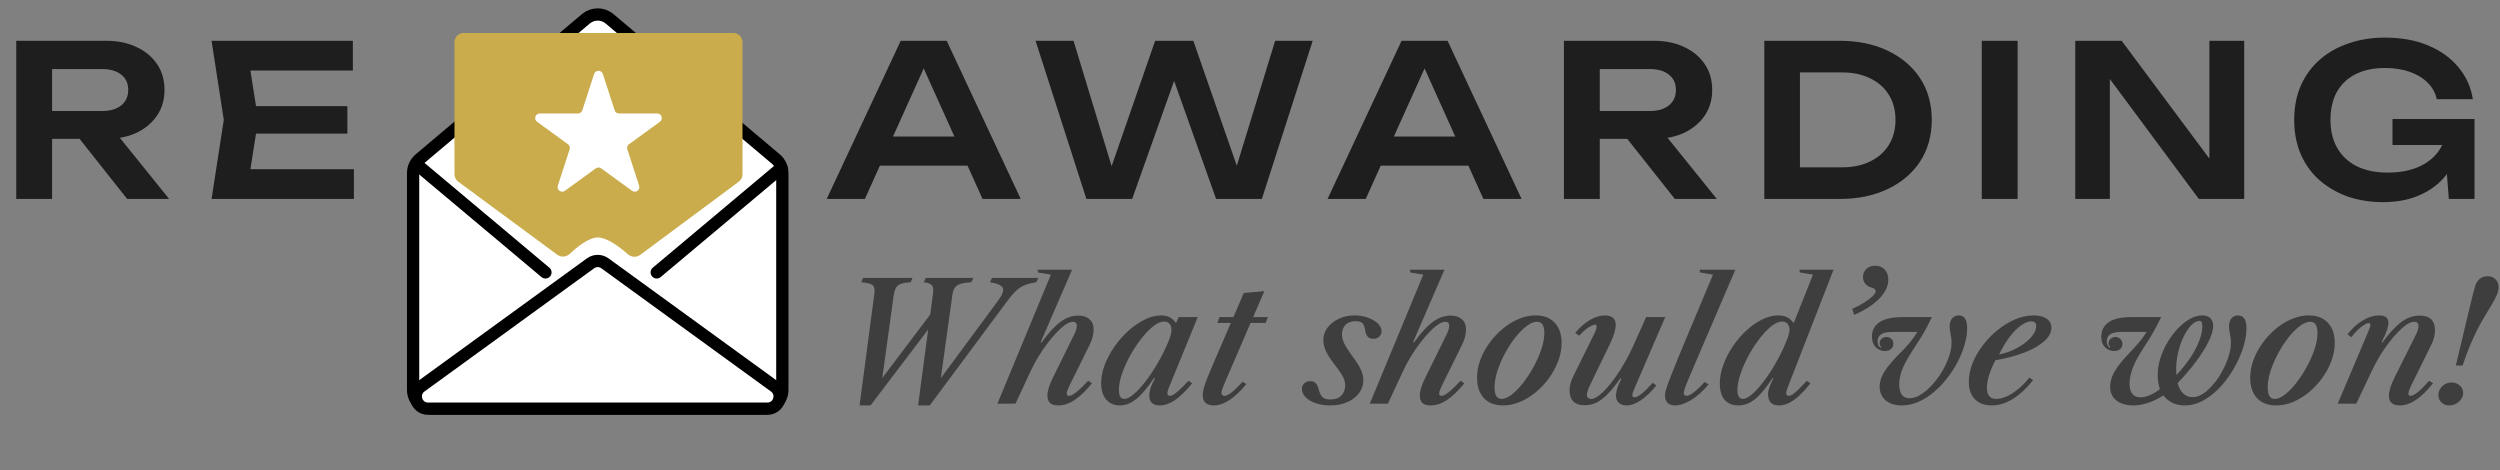 <svg width="1734" height="326" viewBox="0 0 1734 326" fill="none" xmlns="http://www.w3.org/2000/svg">
<rect x="0" y="0" width="1734" height="326" fill="#808080" stroke="none"/>
<path d="M28.526 76.999H70.802C76.361 76.999 80.75 75.731 83.968 73.195C87.284 70.562 88.942 66.954 88.942 62.37C88.942 57.787 87.284 54.227 83.968 51.691C80.75 49.156 76.361 47.888 70.802 47.888H24.869L36.133 35.161V138H11.264V28.286H73.728C81.725 28.286 88.747 29.749 94.793 32.674C100.84 35.502 105.57 39.452 108.983 44.523C112.396 49.595 114.103 55.544 114.103 62.37C114.103 69.099 112.396 75 108.983 80.071C105.57 85.142 100.84 89.141 94.793 92.066C88.747 94.894 81.725 96.309 73.728 96.309H28.526V76.999ZM47.543 86.654H75.922L117.321 138H88.21L47.543 86.654ZM240.944 73.634V92.651H162.389V73.634H240.944ZM179.065 83.143L171.751 129.662L160.926 117.374H245.479V138H146.736L155.221 83.143L146.736 28.286H244.747V48.912H160.926L171.751 36.624L179.065 83.143ZM602.069 114.887V94.699H678.137V114.887H602.069ZM656.633 28.286L707.979 138H681.502L636.592 38.379H644.784L599.874 138H573.397L624.743 28.286H656.633ZM862.355 127.906H853.871L884.445 28.286H910.483L875.229 138H843.485L808.961 40.866H819.786L785.263 138H753.519L718.264 28.286H744.595L774.877 127.906L766.685 127.76L801.208 28.286H827.686L862.355 127.906ZM949.463 114.887V94.699H1025.53V114.887H949.463ZM1004.03 28.286L1055.37 138H1028.9L983.986 38.379H992.178L947.269 138H920.791L972.137 28.286H1004.03ZM1102 76.999H1144.28C1149.84 76.999 1154.22 75.731 1157.44 73.195C1160.76 70.562 1162.42 66.954 1162.42 62.37C1162.42 57.787 1160.76 54.227 1157.44 51.691C1154.22 49.156 1149.84 47.888 1144.28 47.888H1098.34L1109.61 35.161V138H1084.74V28.286H1147.2C1155.2 28.286 1162.22 29.749 1168.27 32.674C1174.31 35.502 1179.04 39.452 1182.46 44.523C1185.87 49.595 1187.58 55.544 1187.58 62.37C1187.58 69.099 1185.87 75 1182.46 80.071C1179.04 85.142 1174.31 89.141 1168.27 92.066C1162.22 94.894 1155.2 96.309 1147.2 96.309H1102V76.999ZM1121.02 86.654H1149.4L1190.8 138H1161.68L1121.02 86.654ZM1275.8 28.286C1288.57 28.286 1299.74 30.578 1309.3 35.161C1318.95 39.745 1326.46 46.133 1331.83 54.325C1337.19 62.517 1339.87 72.123 1339.87 83.143C1339.87 94.066 1337.19 103.672 1331.83 111.961C1326.46 120.153 1318.95 126.541 1309.3 131.125C1299.74 135.708 1288.57 138 1275.8 138H1223.72V28.286H1275.8ZM1248.44 128.199L1235.86 116.057H1277.7C1285.11 116.057 1291.6 114.692 1297.16 111.961C1302.81 109.23 1307.15 105.378 1310.18 100.405C1313.2 95.431 1314.71 89.677 1314.71 83.143C1314.71 76.511 1313.2 70.757 1310.18 65.881C1307.15 60.907 1302.81 57.055 1297.16 54.325C1291.6 51.594 1285.11 50.229 1277.7 50.229H1235.86L1248.44 38.087V128.199ZM1374.56 28.286H1399.43V138H1374.56V28.286ZM1541.07 121.616L1532.44 122.933V28.286H1556.58V138H1525.12L1454.91 43.353L1463.39 42.037V138H1439.4V28.286H1471.58L1541.07 121.616ZM1707.56 90.457C1707.46 97.089 1706.14 103.428 1703.61 109.474C1701.17 115.423 1697.66 120.738 1693.08 125.419C1688.49 130.003 1682.84 133.611 1676.11 136.245C1669.38 138.878 1661.58 140.194 1652.7 140.194C1644.12 140.194 1636.07 138.926 1628.56 136.391C1621.15 133.758 1614.62 130.003 1608.96 125.127C1603.4 120.251 1599.06 114.302 1595.94 107.28C1592.82 100.161 1591.26 92.115 1591.26 83.143C1591.26 74.171 1592.82 66.174 1595.94 59.152C1599.16 52.033 1603.6 46.035 1609.25 41.159C1614.91 36.283 1621.54 32.577 1629.15 30.041C1636.76 27.408 1645.04 26.091 1654.02 26.091C1665.72 26.091 1675.86 27.944 1684.44 31.65C1693.03 35.259 1699.95 40.281 1705.22 46.718C1710.58 53.154 1713.9 60.517 1715.16 68.807H1690.15C1689.17 64.321 1687.03 60.469 1683.71 57.25C1680.49 54.032 1676.35 51.545 1671.28 49.79C1666.31 48.034 1660.55 47.157 1654.02 47.157C1646.31 47.157 1639.63 48.571 1633.98 51.399C1628.42 54.13 1624.08 58.177 1620.96 63.541C1617.93 68.904 1616.42 75.439 1616.42 83.143C1616.42 90.847 1618.03 97.43 1621.25 102.891C1624.47 108.353 1629.05 112.546 1635 115.472C1640.95 118.3 1647.97 119.714 1656.07 119.714C1663.96 119.714 1670.89 118.495 1676.84 116.057C1682.79 113.522 1687.47 110.011 1690.88 105.525C1694.39 100.941 1696.39 95.528 1696.88 89.287L1707.56 90.457ZM1659.43 100.551V82.558H1716.33V138H1698.49L1695.12 93.529L1700.24 100.551H1659.43Z" fill="#1E1E1E"/>
<path opacity="0.67" d="M596.191 281.203L606.5 203.426C606.844 200.639 606.424 198.749 605.24 197.756C604.095 196.763 601.46 196.095 597.337 195.751L598.654 192.773H632.903L631.643 195.751C628.894 195.904 626.718 196.267 625.114 196.839C623.51 197.374 622.327 198.252 621.563 199.474C620.799 200.696 620.246 202.395 619.902 204.571L611.941 262.188L645.217 218.145L647.164 203.426C647.508 200.791 647.24 198.939 646.362 197.87C645.484 196.801 643.594 196.095 640.692 195.751L642.067 192.773H675.113L673.739 195.751C670.646 195.904 668.183 196.267 666.351 196.839C664.556 197.374 663.22 198.252 662.341 199.474C661.463 200.696 660.871 202.395 660.566 204.571L652.548 262.303L692.238 208.58C695.331 204.419 696.419 201.44 695.503 199.646C694.586 197.851 691.646 196.553 686.683 195.751L688 192.773H720.13L718.755 195.751C716.197 196.171 714.021 196.668 712.226 197.24C710.432 197.813 708.828 198.577 707.415 199.531C706.003 200.448 704.609 201.67 703.234 203.197C701.86 204.686 700.333 206.557 698.653 208.81L644.873 281.203H636.798L644.186 225.476L645.675 226.049L603.808 281.203H596.191ZM734.006 281.203C731.333 281.203 729.405 280.63 728.222 279.485C727.076 278.301 726.503 276.545 726.503 274.215C726.503 272.574 726.847 270.703 727.534 268.603C728.222 266.464 729.233 264.059 730.57 261.386L745.346 231.432C746.377 229.256 746.893 227.442 746.893 225.991C746.893 224.121 745.957 223.185 744.086 223.185C742.75 223.185 741.146 223.796 739.275 225.018C737.404 226.24 735.4 227.958 733.262 230.172C731.162 232.349 729.004 234.888 726.79 237.79C724.575 240.653 722.437 243.765 720.375 247.125C718.313 250.485 716.462 253.941 714.82 257.492L704.339 280H691.796L728.909 190.482L719.974 188.993L719.688 187.103H743.571L721.807 237.389L722.437 237.561C727.248 230.879 731.62 226.106 735.553 223.242C739.524 220.341 743.647 218.89 747.924 218.89C751.169 218.89 753.746 219.73 755.655 221.41C757.565 223.051 758.519 225.419 758.519 228.511C758.519 230.039 758.309 231.7 757.889 233.494C757.469 235.289 756.763 237.179 755.77 239.164L741.853 267.343C741.242 268.641 740.764 269.748 740.421 270.664C740.077 271.581 739.905 272.344 739.905 272.955C739.905 274.025 740.44 274.559 741.509 274.559C742.731 274.559 744.468 273.662 746.721 271.867C748.974 270.034 751.665 267.438 754.796 264.078L757.374 265.854C753.288 270.932 749.317 274.769 745.461 277.365C741.643 279.924 737.824 281.203 734.006 281.203ZM776.877 281.203C772.791 281.203 769.584 279.847 767.255 277.136C764.926 274.387 763.761 270.607 763.761 265.796C763.761 261.711 764.582 257.473 766.224 253.082C767.904 248.691 770.157 244.472 772.982 240.424C775.846 236.339 779.072 232.673 782.661 229.428C786.289 226.182 790.05 223.605 793.944 221.696C797.839 219.749 801.619 218.775 805.284 218.775C807.652 218.775 809.637 219.195 811.241 220.035C812.844 220.837 814.334 222.192 815.708 224.101L817.541 219.921H830.771L810.611 269.175C809.847 271.123 809.561 272.516 809.752 273.356C809.943 274.158 810.496 274.559 811.413 274.559C812.176 274.559 813.093 274.235 814.162 273.585C815.269 272.898 816.644 271.791 818.285 270.264C819.927 268.736 821.932 266.694 824.299 264.135L826.876 265.854C822.638 271.046 818.705 274.903 815.078 277.423C811.451 279.943 807.957 281.203 804.597 281.203C799.633 281.203 797.152 278.931 797.152 274.387C797.152 272.745 797.438 271.008 798.011 269.175C798.583 267.343 799.614 265.128 801.103 262.532L800.416 262.188C795.949 268.908 791.863 273.757 788.16 276.735C784.456 279.714 780.695 281.203 776.877 281.203ZM779.855 276.678C781.611 276.678 783.731 275.628 786.212 273.528C788.732 271.428 791.405 268.564 794.231 264.937C797.094 261.272 799.901 257.11 802.65 252.452C805.399 247.793 807.862 242.906 810.038 237.79C811.107 235.308 811.775 233.418 812.043 232.12C812.348 230.783 812.501 229.6 812.501 228.569C812.501 226.774 812.023 225.4 811.069 224.445C810.114 223.491 808.854 223.013 807.289 223.013C805.113 223.013 802.65 224.101 799.901 226.278C797.152 228.454 794.383 231.337 791.596 234.926C788.809 238.477 786.232 242.372 783.864 246.61C781.535 250.848 779.645 255.048 778.194 259.21C776.781 263.372 776.075 267.094 776.075 270.378C776.075 272.516 776.361 274.101 776.934 275.132C777.545 276.163 778.519 276.678 779.855 276.678ZM842.083 281.203C836.852 281.203 834.237 278.855 834.237 274.158C834.237 272.975 834.39 271.657 834.695 270.206C835.039 268.717 835.669 266.732 836.585 264.25C837.54 261.73 838.933 258.332 840.766 254.055L853.71 223.987H844.374L845.806 219.921H855.542L862.644 203.254L876.963 201.937L869.173 219.921H879.368L877.879 223.987H867.398L854.683 253.483C852.927 257.453 851.552 260.623 850.56 262.99C849.567 265.357 848.822 267.152 848.326 268.374C847.868 269.595 847.562 270.474 847.41 271.008C847.257 271.543 847.181 271.982 847.181 272.325C847.181 273.815 847.906 274.559 849.357 274.559C850.541 274.559 852.125 273.795 854.111 272.268C856.096 270.703 858.692 268.221 861.9 264.823L864.477 266.369C860.506 271.256 856.592 274.96 852.736 277.48C848.918 279.962 845.367 281.203 842.083 281.203ZM922.717 281.203C918.898 281.203 915.5 280.687 912.522 279.656C909.582 278.625 907.272 277.251 905.592 275.533C903.874 273.776 903.015 271.829 903.015 269.691C903.015 268.202 903.549 266.942 904.618 265.911C905.687 264.88 907.062 264.364 908.742 264.364C910.689 264.364 912.064 264.937 912.866 266.083C913.667 267.19 914.278 268.584 914.698 270.264C915.157 272.173 915.92 273.795 916.989 275.132C918.097 276.43 920.044 277.079 922.831 277.079C926.115 277.079 928.635 276.163 930.391 274.33C932.148 272.459 933.026 270.034 933.026 267.056C933.026 265.873 932.816 264.67 932.396 263.448C931.976 262.226 931.25 260.814 930.219 259.21C929.227 257.568 927.795 255.563 925.924 253.196C922.984 249.378 920.903 246.171 919.681 243.574C918.459 240.94 917.848 238.401 917.848 235.957C917.848 232.75 918.822 229.848 920.769 227.251C922.755 224.655 925.389 222.593 928.673 221.066C931.957 219.539 935.584 218.775 939.555 218.775C942.839 218.775 945.893 219.291 948.719 220.321C951.582 221.314 953.873 222.651 955.591 224.331C957.348 226.011 958.226 227.824 958.226 229.771C958.226 231.299 957.672 232.559 956.565 233.552C955.496 234.506 954.14 234.983 952.499 234.983C949.329 234.983 947.478 233.132 946.943 229.428C946.561 226.755 945.893 224.98 944.939 224.101C944.022 223.223 942.476 222.784 940.299 222.784C937.283 222.784 934.935 223.624 933.255 225.304C931.613 226.984 930.792 229.237 930.792 232.062C930.792 233.972 931.308 236.014 932.338 238.191C933.369 240.329 935.126 243.097 937.608 246.495C940.662 250.581 942.762 253.883 943.908 256.403C945.053 258.885 945.626 261.291 945.626 263.62C945.626 267.018 944.614 270.054 942.59 272.726C940.605 275.361 937.875 277.442 934.4 278.969C930.926 280.458 927.031 281.203 922.717 281.203ZM992.294 281.203C989.622 281.203 987.693 280.63 986.51 279.485C985.364 278.301 984.792 276.545 984.792 274.215C984.792 272.574 985.135 270.703 985.823 268.603C986.51 266.464 987.522 264.059 988.858 261.386L1003.63 231.432C1004.67 229.256 1005.18 227.442 1005.18 225.991C1005.18 224.121 1004.25 223.185 1002.37 223.185C1001.04 223.185 999.434 223.796 997.564 225.018C995.693 226.24 993.688 227.958 991.55 230.172C989.45 232.349 987.293 234.888 985.078 237.79C982.863 240.653 980.725 243.765 978.663 247.125C976.602 250.485 974.75 253.941 973.108 257.492L962.627 280H950.084L987.197 190.482L978.263 188.993L977.976 187.103H1001.86L980.095 237.389L980.725 237.561C985.536 230.879 989.908 226.106 993.841 223.242C997.812 220.341 1001.94 218.89 1006.21 218.89C1009.46 218.89 1012.03 219.73 1013.94 221.41C1015.85 223.051 1016.81 225.419 1016.81 228.511C1016.81 230.039 1016.6 231.7 1016.18 233.494C1015.76 235.289 1015.05 237.179 1014.06 239.164L1000.14 267.343C999.53 268.641 999.053 269.748 998.709 270.664C998.365 271.581 998.194 272.344 998.194 272.955C998.194 274.025 998.728 274.559 999.797 274.559C1001.02 274.559 1002.76 273.662 1005.01 271.867C1007.26 270.034 1009.95 267.438 1013.08 264.078L1015.66 265.854C1011.58 270.932 1007.61 274.769 1003.75 277.365C999.931 279.924 996.113 281.203 992.294 281.203ZM1042.58 281.203C1036.81 281.203 1032.35 279.504 1029.18 276.105C1026.05 272.669 1024.48 267.954 1024.48 261.959C1024.48 257.835 1025.24 253.712 1026.77 249.588C1028.3 245.464 1030.4 241.57 1033.07 237.904C1035.74 234.201 1038.8 230.917 1042.23 228.053C1045.67 225.19 1049.34 222.937 1053.23 221.295C1057.16 219.615 1061.08 218.775 1064.97 218.775C1070.74 218.775 1075.2 220.474 1078.37 223.872C1081.54 227.271 1083.13 231.948 1083.13 237.904C1083.13 242.066 1082.35 246.228 1080.78 250.39C1079.25 254.513 1077.15 258.427 1074.48 262.131C1071.81 265.796 1068.75 269.08 1065.32 271.982C1061.88 274.845 1058.21 277.098 1054.32 278.74C1050.42 280.382 1046.51 281.203 1042.58 281.203ZM1041.55 276.678C1043.65 276.678 1046.01 275.647 1048.65 273.585C1051.28 271.524 1053.92 268.813 1056.55 265.453C1059.19 262.054 1061.61 258.313 1063.83 254.227C1066.04 250.142 1067.82 246.075 1069.15 242.028C1070.49 237.981 1071.16 234.277 1071.16 230.917C1071.16 228.435 1070.74 226.526 1069.9 225.19C1069.1 223.853 1067.8 223.185 1066 223.185C1063.83 223.185 1061.42 224.197 1058.79 226.221C1056.15 228.206 1053.52 230.879 1050.88 234.239C1048.29 237.561 1045.92 241.226 1043.78 245.235C1041.64 249.206 1039.91 253.253 1038.57 257.377C1037.27 261.463 1036.62 265.224 1036.62 268.66C1036.62 271.256 1037 273.242 1037.77 274.616C1038.57 275.991 1039.83 276.678 1041.55 276.678ZM1128.1 281.203C1125.93 281.203 1124.17 280.592 1122.83 279.37C1121.5 278.148 1120.83 276.506 1120.83 274.445C1120.83 272.994 1121.12 271.333 1121.69 269.462C1122.3 267.553 1123.27 265.281 1124.61 262.646L1123.92 262.36C1120.68 266.98 1117.7 270.664 1114.99 273.414C1112.31 276.125 1109.7 278.091 1107.14 279.313C1104.62 280.496 1101.93 281.088 1099.07 281.088C1095.63 281.088 1093.03 280.21 1091.28 278.454C1089.52 276.659 1088.64 274.082 1088.64 270.722C1088.64 267.591 1089.54 264.269 1091.33 260.756L1105.71 231.662C1106.32 230.478 1106.76 229.447 1107.03 228.569C1107.29 227.691 1107.43 226.965 1107.43 226.392C1107.43 225.591 1107.03 225.19 1106.22 225.19C1105.5 225.19 1104.53 225.533 1103.3 226.221C1102.08 226.87 1100.76 227.767 1099.35 228.912C1097.98 230.058 1096.62 231.375 1095.29 232.864L1092.54 230.86C1095.9 226.927 1099.33 223.93 1102.85 221.868C1106.36 219.806 1109.83 218.775 1113.27 218.775C1115.6 218.775 1117.41 219.329 1118.71 220.436C1120.01 221.505 1120.66 223.128 1120.66 225.304C1120.66 226.946 1120.31 228.893 1119.63 231.146C1118.98 233.399 1117.98 235.862 1116.65 238.534L1102.16 268.545C1101.7 269.576 1101.34 270.569 1101.07 271.524C1100.8 272.44 1100.67 273.242 1100.67 273.929C1100.67 274.807 1100.94 275.495 1101.47 275.991C1102.04 276.487 1102.73 276.735 1103.53 276.735C1104.87 276.735 1106.45 276.105 1108.29 274.845C1110.16 273.547 1112.14 271.753 1114.24 269.462C1116.34 267.133 1118.46 264.441 1120.6 261.386C1122.78 258.332 1124.88 255.029 1126.9 251.478C1128.96 247.927 1130.83 244.281 1132.51 240.539L1141.79 219.921H1155.02L1133.37 270.092C1132.57 271.886 1132.17 273.261 1132.17 274.215C1132.17 274.674 1132.32 275.017 1132.63 275.246C1132.93 275.475 1133.3 275.59 1133.72 275.59C1134.98 275.59 1136.68 274.712 1138.81 272.955C1140.99 271.199 1143.47 268.717 1146.26 265.51L1148.89 267.343C1145.27 271.734 1141.68 275.151 1138.13 277.595C1134.58 280 1131.23 281.203 1128.1 281.203ZM1161.6 281.203C1159.42 281.203 1157.74 280.592 1156.56 279.37C1155.41 278.11 1154.84 276.411 1154.84 274.273C1154.84 273.471 1154.96 272.535 1155.18 271.466C1155.45 270.397 1155.91 268.927 1156.56 267.056C1157.21 265.185 1158.16 262.684 1159.42 259.554C1160.68 256.384 1162.31 252.356 1164.29 247.469C1166.31 242.582 1168.82 236.568 1171.79 229.428L1188.12 190.482L1179.18 188.993L1178.84 187.103H1203.64L1178.67 245.235C1175.84 251.764 1173.65 256.9 1172.08 260.642C1170.51 264.345 1169.41 267.094 1168.76 268.889C1168.15 270.684 1167.84 271.963 1167.84 272.726C1167.84 273.299 1168.05 273.757 1168.47 274.101C1168.89 274.406 1169.35 274.559 1169.85 274.559C1170.53 274.559 1171.37 274.292 1172.37 273.757C1173.4 273.223 1174.71 272.268 1176.32 270.894C1177.92 269.519 1179.93 267.553 1182.33 264.994L1185.08 266.598C1181.07 271.371 1177.02 274.998 1172.94 277.48C1168.85 279.962 1165.07 281.203 1161.6 281.203ZM1205.87 281.203C1201.67 281.203 1198.44 279.905 1196.19 277.308C1193.97 274.674 1192.86 270.894 1192.86 265.968C1192.86 261.806 1193.67 257.53 1195.27 253.139C1196.87 248.71 1199.05 244.452 1201.8 240.367C1204.55 236.282 1207.66 232.616 1211.13 229.371C1214.65 226.125 1218.31 223.548 1222.13 221.639C1225.99 219.73 1229.77 218.775 1233.47 218.775C1235.88 218.775 1237.88 219.195 1239.49 220.035C1241.13 220.837 1242.67 222.192 1244.12 224.101L1257.47 190.482L1248.48 188.993L1248.02 187.103H1271.73L1239.77 269.175C1239.08 271.046 1238.82 272.421 1238.97 273.299C1239.12 274.139 1239.7 274.559 1240.69 274.559C1241.45 274.559 1242.35 274.235 1243.38 273.585C1244.41 272.898 1245.71 271.791 1247.27 270.264C1248.84 268.736 1250.81 266.694 1253.17 264.135L1255.69 265.854C1251.65 271.046 1247.85 274.903 1244.3 277.423C1240.75 279.943 1237.27 281.203 1233.87 281.203C1231.28 281.203 1229.37 280.535 1228.15 279.198C1226.92 277.862 1226.31 275.915 1226.31 273.356C1226.31 271.944 1226.62 270.397 1227.23 268.717C1227.84 266.999 1228.76 264.937 1229.98 262.532L1229.52 262.188C1224.98 269.023 1220.89 273.91 1217.26 276.85C1213.67 279.752 1209.87 281.203 1205.87 281.203ZM1208.84 276.678C1210.56 276.678 1212.66 275.628 1215.14 273.528C1217.66 271.39 1220.32 268.488 1223.1 264.823C1225.93 261.157 1228.68 256.995 1231.35 252.337C1234.06 247.679 1236.47 242.83 1238.57 237.79C1239.6 235.308 1240.29 233.418 1240.63 232.12C1241.01 230.822 1241.22 229.638 1241.26 228.569C1240.92 224.865 1239.16 223.013 1235.99 223.013C1233.78 223.013 1231.3 224.121 1228.55 226.335C1225.83 228.511 1223.1 231.394 1220.36 234.983C1217.61 238.534 1215.07 242.448 1212.74 246.724C1210.45 250.963 1208.6 255.182 1207.18 259.382C1205.77 263.544 1205.06 267.266 1205.06 270.55C1205.06 272.612 1205.41 274.158 1206.09 275.189C1206.78 276.182 1207.7 276.678 1208.84 276.678ZM1286.02 218.374L1284.71 214.193C1287.57 212.971 1290.22 211.597 1292.67 210.07C1295.15 208.542 1297.15 207.053 1298.68 205.602C1300.21 204.113 1300.97 202.872 1300.97 201.88C1300.97 200.772 1300.05 199.989 1298.22 199.531C1296.24 198.959 1294.73 198.023 1293.7 196.725C1292.67 195.389 1292.15 193.899 1292.15 192.258C1292.15 189.89 1292.93 187.981 1294.5 186.53C1296.06 185.041 1298.11 184.297 1300.63 184.297C1303.38 184.297 1305.57 185.175 1307.21 186.931C1308.89 188.688 1309.73 191.036 1309.73 193.976C1309.73 198.481 1307.6 202.91 1303.32 207.263C1299.04 211.578 1293.28 215.281 1286.02 218.374ZM1318.95 281.203C1314.37 281.203 1310.69 280.038 1307.9 277.709C1305.11 275.342 1303.72 272.115 1303.72 268.03C1303.72 264.67 1304.88 261.157 1307.21 257.492C1309.54 253.826 1313.48 249.244 1319.01 243.746C1320.69 242.066 1322.16 240.501 1323.42 239.05C1324.68 237.599 1325.83 236.167 1326.86 234.754C1327.89 233.342 1328.9 231.833 1329.89 230.23H1312.37C1308.93 230.23 1306.39 230.783 1304.75 231.891C1303.11 232.96 1302.29 234.602 1302.29 236.816C1302.29 238.84 1302.99 240.329 1304.41 241.283L1304.81 240.825C1304.46 240.443 1304.2 240.023 1304.01 239.565C1303.81 239.107 1303.72 238.592 1303.72 238.019C1303.72 236.721 1304.18 235.69 1305.09 234.926C1306.05 234.124 1307.16 233.723 1308.42 233.723C1309.87 233.723 1311.03 234.162 1311.91 235.041C1312.79 235.881 1313.23 236.988 1313.23 238.362C1313.23 239.928 1312.69 241.169 1311.62 242.085C1310.55 243.002 1309.14 243.46 1307.39 243.46C1304.94 243.46 1302.82 242.582 1301.03 240.825C1299.27 239.031 1298.39 236.53 1298.39 233.322C1298.39 229.084 1300.15 225.801 1303.66 223.471C1307.18 221.104 1312.58 219.921 1319.87 219.921H1339.92C1338.92 222.059 1338.03 223.911 1337.22 225.476C1336.46 227.041 1335.66 228.55 1334.82 230.001C1333.98 231.452 1333.01 233.055 1331.9 234.812C1330.79 236.53 1329.44 238.63 1327.83 241.112C1325.01 245.388 1322.83 249.053 1321.3 252.108C1319.78 255.124 1318.73 257.778 1318.15 260.069C1317.58 262.322 1317.29 264.46 1317.29 266.484C1317.29 269.614 1317.87 272.02 1319.01 273.7C1320.2 275.38 1321.97 276.22 1324.34 276.22C1326.63 276.22 1329 275.533 1331.44 274.158C1333.92 272.745 1336.35 270.836 1338.71 268.431C1341.08 266.025 1343.26 263.372 1345.24 260.47C1347.72 256.766 1349.73 252.891 1351.26 248.843C1352.82 244.796 1353.6 241.073 1353.6 237.675C1353.6 235.613 1353.38 233.609 1352.92 231.662C1352.5 229.714 1352.29 227.901 1352.29 226.221C1352.29 223.93 1352.86 222.116 1354.01 220.78C1355.15 219.443 1356.7 218.775 1358.64 218.775C1360.4 218.775 1361.79 219.443 1362.83 220.78C1363.89 222.116 1364.43 224.483 1364.43 227.881C1364.43 231.242 1363.84 234.945 1362.65 238.992C1361.51 243.04 1359.85 247.125 1357.67 251.249C1355.53 255.373 1352.97 259.286 1350 262.99C1347.29 266.426 1344.27 269.519 1340.95 272.268C1337.63 275.017 1334.11 277.194 1330.41 278.797C1326.71 280.401 1322.89 281.203 1318.95 281.203ZM1381.32 281.203C1376.43 281.203 1372.58 279.752 1369.75 276.85C1366.96 273.948 1365.57 269.977 1365.57 264.937C1365.57 260.623 1366.43 256.289 1368.15 251.936C1369.9 247.545 1372.29 243.383 1375.31 239.451C1378.32 235.48 1381.76 231.948 1385.62 228.855C1389.47 225.724 1393.54 223.261 1397.82 221.467C1402.09 219.672 1406.33 218.775 1410.53 218.775C1414.39 218.775 1417.4 219.539 1419.58 221.066C1421.76 222.555 1422.84 224.655 1422.84 227.366C1422.84 230.535 1421.26 233.571 1418.09 236.472C1414.96 239.374 1410.49 241.99 1404.69 244.319C1398.88 246.61 1391.99 248.462 1384.01 249.874C1382.07 253.616 1380.6 257.11 1379.6 260.355C1378.61 263.563 1378.11 266.426 1378.11 268.946C1378.11 274.101 1380.29 276.678 1384.64 276.678C1386.9 276.678 1389.32 276.086 1391.92 274.903C1394.51 273.719 1397.15 272.039 1399.82 269.863C1402.49 267.648 1405.07 264.994 1407.55 261.902L1410.19 263.677C1405.45 269.519 1400.68 273.91 1395.87 276.85C1391.06 279.752 1386.21 281.203 1381.32 281.203ZM1386.48 245.923C1390.94 245.006 1395.14 243.479 1399.08 241.341C1403.01 239.202 1406.2 236.778 1408.64 234.067C1411.08 231.356 1412.31 228.741 1412.31 226.221C1412.31 224.006 1411.16 222.899 1408.87 222.899C1406.92 222.899 1404.78 223.681 1402.45 225.247C1400.16 226.774 1397.87 228.874 1395.58 231.547C1393.33 234.22 1391.25 237.255 1389.34 240.653L1386.48 245.923ZM1479.62 281.203C1474.78 281.203 1470.88 280.057 1467.94 277.766C1465.04 275.475 1463.59 272.306 1463.59 268.259C1463.59 266.044 1464.03 263.754 1464.91 261.386C1465.82 259.019 1467.33 256.403 1469.43 253.54C1471.53 250.676 1474.37 247.412 1477.96 243.746C1479.64 241.99 1481.11 240.386 1482.37 238.935C1483.67 237.484 1484.84 236.072 1485.87 234.697C1486.9 233.284 1487.91 231.795 1488.9 230.23H1471.32C1467.85 230.23 1465.29 230.783 1463.65 231.891C1462.04 232.96 1461.24 234.602 1461.24 236.816C1461.24 237.809 1461.45 238.687 1461.87 239.451C1462.29 240.214 1462.79 240.825 1463.36 241.283L1463.7 240.825C1463.44 240.443 1463.17 240.023 1462.9 239.565C1462.63 239.107 1462.5 238.592 1462.5 238.019C1462.5 236.873 1462.96 235.881 1463.87 235.041C1464.83 234.162 1465.97 233.723 1467.31 233.723C1468.57 233.723 1469.68 234.182 1470.63 235.098C1471.63 235.976 1472.12 237.141 1472.12 238.592C1472.12 240.081 1471.59 241.264 1470.52 242.142C1469.49 243.021 1468.09 243.46 1466.34 243.46C1463.89 243.46 1461.79 242.601 1460.04 240.882C1458.32 239.126 1457.46 236.721 1457.46 233.666C1457.46 229.275 1459.16 225.896 1462.56 223.529C1465.96 221.123 1471.38 219.921 1478.82 219.921H1498.98C1497.91 222.135 1496.94 224.063 1496.06 225.705C1495.22 227.309 1494.38 228.855 1493.54 230.344C1492.74 231.795 1491.8 233.38 1490.74 235.098C1489.67 236.778 1488.39 238.782 1486.9 241.112C1482.93 247.183 1480.29 252.146 1478.99 256.003C1477.7 259.821 1477.05 263.162 1477.05 266.025C1477.05 269.118 1477.68 271.485 1478.94 273.127C1480.2 274.769 1482.13 275.59 1484.72 275.59C1486.71 275.59 1488.85 275.094 1491.14 274.101C1493.43 273.108 1495.76 271.714 1498.12 269.92C1497.67 268.545 1497.28 267.056 1496.98 265.453C1496.71 263.811 1496.58 262.054 1496.58 260.184C1496.58 256.403 1497.17 252.566 1498.35 248.672C1499.58 244.777 1501.24 241.054 1503.34 237.503C1505.44 233.914 1507.82 230.726 1510.5 227.939C1513.17 225.113 1515.96 222.88 1518.86 221.238C1521.8 219.596 1524.68 218.775 1527.51 218.775C1529.87 218.775 1531.72 219.405 1533.06 220.665C1534.4 221.887 1535.07 223.681 1535.07 226.049C1535.07 228.874 1534.03 232.406 1531.97 236.644C1529.95 240.882 1527.09 245.503 1523.38 250.504C1519.68 255.468 1515.34 260.546 1510.38 265.739C1511.26 268.946 1512.6 271.371 1514.39 273.013C1516.22 274.655 1518.42 275.475 1520.98 275.475C1523 275.475 1525.08 274.845 1527.22 273.585C1529.4 272.287 1531.5 270.55 1533.52 268.374C1535.58 266.197 1537.49 263.754 1539.25 261.043C1541.61 257.339 1543.56 253.387 1545.09 249.187C1546.62 244.987 1547.38 241.169 1547.38 237.732C1547.38 235.632 1547.15 233.609 1546.69 231.662C1546.27 229.714 1546.06 227.901 1546.06 226.221C1546.06 223.968 1546.62 222.173 1547.72 220.837C1548.87 219.462 1550.41 218.775 1552.36 218.775C1554.08 218.775 1555.47 219.443 1556.54 220.78C1557.61 222.116 1558.15 224.483 1558.15 227.881C1558.15 231.394 1557.55 235.232 1556.37 239.393C1555.19 243.517 1553.53 247.679 1551.39 251.879C1549.29 256.041 1546.83 259.974 1544 263.677C1541.44 266.999 1538.62 269.996 1535.52 272.669C1532.47 275.304 1529.26 277.385 1525.9 278.912C1522.54 280.439 1519.11 281.203 1515.59 281.203C1512.19 281.203 1509.24 280.592 1506.72 279.37C1504.23 278.11 1502.17 276.411 1500.53 274.273C1497.09 276.449 1493.62 278.148 1490.11 279.37C1486.63 280.592 1483.14 281.203 1479.62 281.203ZM1509.58 260.126C1512.94 256.575 1515.97 252.833 1518.69 248.901C1521.4 244.93 1523.53 240.997 1525.1 237.102C1526.7 233.208 1527.51 229.6 1527.51 226.278C1527.51 223.796 1526.89 222.555 1525.67 222.555C1523.84 222.555 1521.97 223.491 1520.06 225.361C1518.19 227.232 1516.47 229.714 1514.91 232.807C1513.34 235.9 1512.06 239.336 1511.07 243.116C1510.08 246.896 1509.52 250.695 1509.41 254.513C1509.37 256.575 1509.43 258.446 1509.58 260.126ZM1578.84 281.203C1573.08 281.203 1568.61 279.504 1565.44 276.105C1562.31 272.669 1560.74 267.954 1560.74 261.959C1560.74 257.835 1561.51 253.712 1563.04 249.588C1564.56 245.464 1566.66 241.57 1569.34 237.904C1572.01 234.201 1575.06 230.917 1578.5 228.053C1581.94 225.19 1585.6 222.937 1589.5 221.295C1593.43 219.615 1597.34 218.775 1601.24 218.775C1607 218.775 1611.47 220.474 1614.64 223.872C1617.81 227.271 1619.39 231.948 1619.39 237.904C1619.39 242.066 1618.61 246.228 1617.04 250.39C1615.52 254.513 1613.42 258.427 1610.74 262.131C1608.07 265.796 1605.02 269.08 1601.58 271.982C1598.14 274.845 1594.48 277.098 1590.58 278.74C1586.69 280.382 1582.78 281.203 1578.84 281.203ZM1577.81 276.678C1579.91 276.678 1582.28 275.647 1584.91 273.585C1587.55 271.524 1590.18 268.813 1592.82 265.453C1595.45 262.054 1597.88 258.313 1600.09 254.227C1602.31 250.142 1604.08 246.075 1605.42 242.028C1606.75 237.981 1607.42 234.277 1607.42 230.917C1607.42 228.435 1607 226.526 1606.16 225.19C1605.36 223.853 1604.06 223.185 1602.27 223.185C1600.09 223.185 1597.69 224.197 1595.05 226.221C1592.42 228.206 1589.78 230.879 1587.15 234.239C1584.55 237.561 1582.18 241.226 1580.05 245.235C1577.91 249.206 1576.17 253.253 1574.83 257.377C1573.54 261.463 1572.89 265.224 1572.89 268.66C1572.89 271.256 1573.27 273.242 1574.03 274.616C1574.83 275.991 1576.09 276.678 1577.81 276.678ZM1664.56 281.203C1659.49 281.203 1656.95 278.988 1656.95 274.559C1656.95 271.237 1658.32 266.846 1661.07 261.386L1676.02 231.432C1676.48 230.516 1676.82 229.6 1677.05 228.683C1677.32 227.767 1677.45 226.927 1677.45 226.163C1677.45 224.178 1676.46 223.185 1674.47 223.185C1673.02 223.185 1671.34 223.796 1669.43 225.018C1667.56 226.24 1665.56 227.939 1663.42 230.115C1661.28 232.292 1659.1 234.831 1656.89 237.732C1654.71 240.596 1652.59 243.708 1650.53 247.068C1648.51 250.428 1646.66 253.903 1644.98 257.492L1634.32 280H1621.44L1643.09 228.855C1643.81 227.137 1644.17 226.03 1644.17 225.533C1644.17 224.579 1643.72 224.101 1642.8 224.101C1642 224.101 1640.91 224.56 1639.54 225.476C1638.16 226.354 1636.69 227.538 1635.13 229.027C1633.6 230.516 1632.17 232.139 1630.83 233.895L1628.25 231.891C1631.23 227.92 1634.69 224.751 1638.62 222.383C1642.55 219.978 1646.47 218.775 1650.36 218.775C1654.52 218.775 1656.6 220.493 1656.6 223.93C1656.6 225.419 1656.24 227.175 1655.52 229.199C1654.83 231.222 1653.61 233.952 1651.85 237.389L1652.42 237.561C1657.31 230.879 1661.74 226.106 1665.71 223.242C1669.72 220.341 1673.88 218.89 1678.2 218.89C1685.34 218.89 1688.91 222.288 1688.91 229.084C1688.91 232.368 1688.05 235.728 1686.33 239.164L1672.41 267.343C1671.84 268.526 1671.36 269.634 1670.98 270.664C1670.64 271.695 1670.46 272.497 1670.46 273.07C1670.46 274.063 1670.94 274.559 1671.9 274.559C1673.16 274.559 1674.85 273.7 1676.99 271.982C1679.13 270.225 1681.77 267.591 1684.9 264.078L1687.53 265.854C1683.37 271.046 1679.4 274.903 1675.62 277.423C1671.88 279.943 1668.19 281.203 1664.56 281.203ZM1703.37 253.54L1712.07 216.942C1713.29 211.788 1714.32 207.588 1715.16 204.342C1716 201.059 1716.61 198.863 1717 197.756C1717.65 195.885 1718.7 194.396 1720.15 193.289C1721.6 192.143 1723.34 191.57 1725.36 191.57C1727.65 191.57 1729.5 192.296 1730.91 193.747C1732.33 195.198 1733.03 197.049 1733.03 199.302C1733.03 200.448 1732.8 201.727 1732.35 203.14C1731.89 204.552 1731.03 206.385 1729.77 208.638C1728.55 210.89 1726.77 213.888 1724.44 217.63C1722.23 221.219 1720.19 224.865 1718.31 228.569C1716.44 232.234 1714.67 236.11 1712.99 240.195C1711.35 244.242 1709.7 248.691 1708.06 253.54H1703.37ZM1698.78 281.203C1696.61 281.203 1694.81 280.515 1693.4 279.141C1691.99 277.766 1691.28 276.029 1691.28 273.929C1691.28 271.562 1692.18 269.538 1693.97 267.858C1695.77 266.14 1697.91 265.281 1700.39 265.281C1702.68 265.281 1704.59 265.987 1706.11 267.4C1707.68 268.774 1708.46 270.493 1708.46 272.554C1708.46 274.082 1708 275.495 1707.09 276.793C1706.21 278.091 1705.03 279.16 1703.54 280C1702.09 280.802 1700.5 281.203 1698.78 281.203Z" fill="#1E1E1E"/>
<path d="M406.362 13.044C411.111 9.039 418.055 9.039 422.804 13.044L538.098 110.28C540.97 112.703 542.628 116.269 542.628 120.027V270.455C542.628 277.497 536.919 283.207 529.877 283.207H299.289C292.247 283.207 286.537 277.497 286.537 270.455V120.027C286.537 116.269 288.196 112.703 291.068 110.28L406.362 13.044Z" fill="white" stroke="black" stroke-width="8.501"/>
<path d="M455.494 188.932L541.963 116.376" stroke="black" stroke-width="8.501" stroke-linecap="round"/>
<path d="M378.32 188.932L291.851 116.376" stroke="black" stroke-width="8.501" stroke-linecap="round"/>
<path d="M508.625 22.866C512.146 22.866 515 25.72 515 29.241V120.9C515 122.917 514.045 124.815 512.426 126.018L444.024 176.814C441.464 178.715 437.89 178.44 435.501 176.327C430.329 171.753 421.256 164.689 414.583 164.725C408.211 164.759 400.078 171.447 395.277 175.999C392.889 178.263 389.181 178.641 386.533 176.688L317.82 126.018C316.19 124.816 315.228 122.911 315.228 120.886V29.241C315.228 25.72 318.083 22.866 321.604 22.866H508.625ZM418.146 51.324C417.192 48.386 413.036 48.386 412.082 51.324L403.901 76.502C403.474 77.816 402.25 78.705 400.869 78.705H374.395C371.307 78.705 370.023 82.657 372.521 84.472L393.939 100.033C395.056 100.845 395.524 102.284 395.097 103.597L386.917 128.777C385.963 131.713 389.324 134.155 391.822 132.34L413.24 116.779C414.357 115.967 415.871 115.967 416.988 116.779L438.406 132.34C440.904 134.155 444.266 131.713 443.312 128.777L435.131 103.597C434.704 102.284 435.172 100.845 436.289 100.033L457.707 84.472C460.205 82.657 458.922 78.706 455.834 78.705H429.359C427.978 78.705 426.754 77.816 426.327 76.502L418.146 51.324Z" fill="#CAAC4C"/>
<path d="M409.587 182.639C412.566 180.475 416.6 180.475 419.579 182.639L537.228 268.093C543.891 272.933 540.468 283.472 532.233 283.472H296.933C288.698 283.472 285.274 272.933 291.937 268.093L409.587 182.639Z" fill="white" stroke="black" stroke-width="8.501"/>
</svg>
